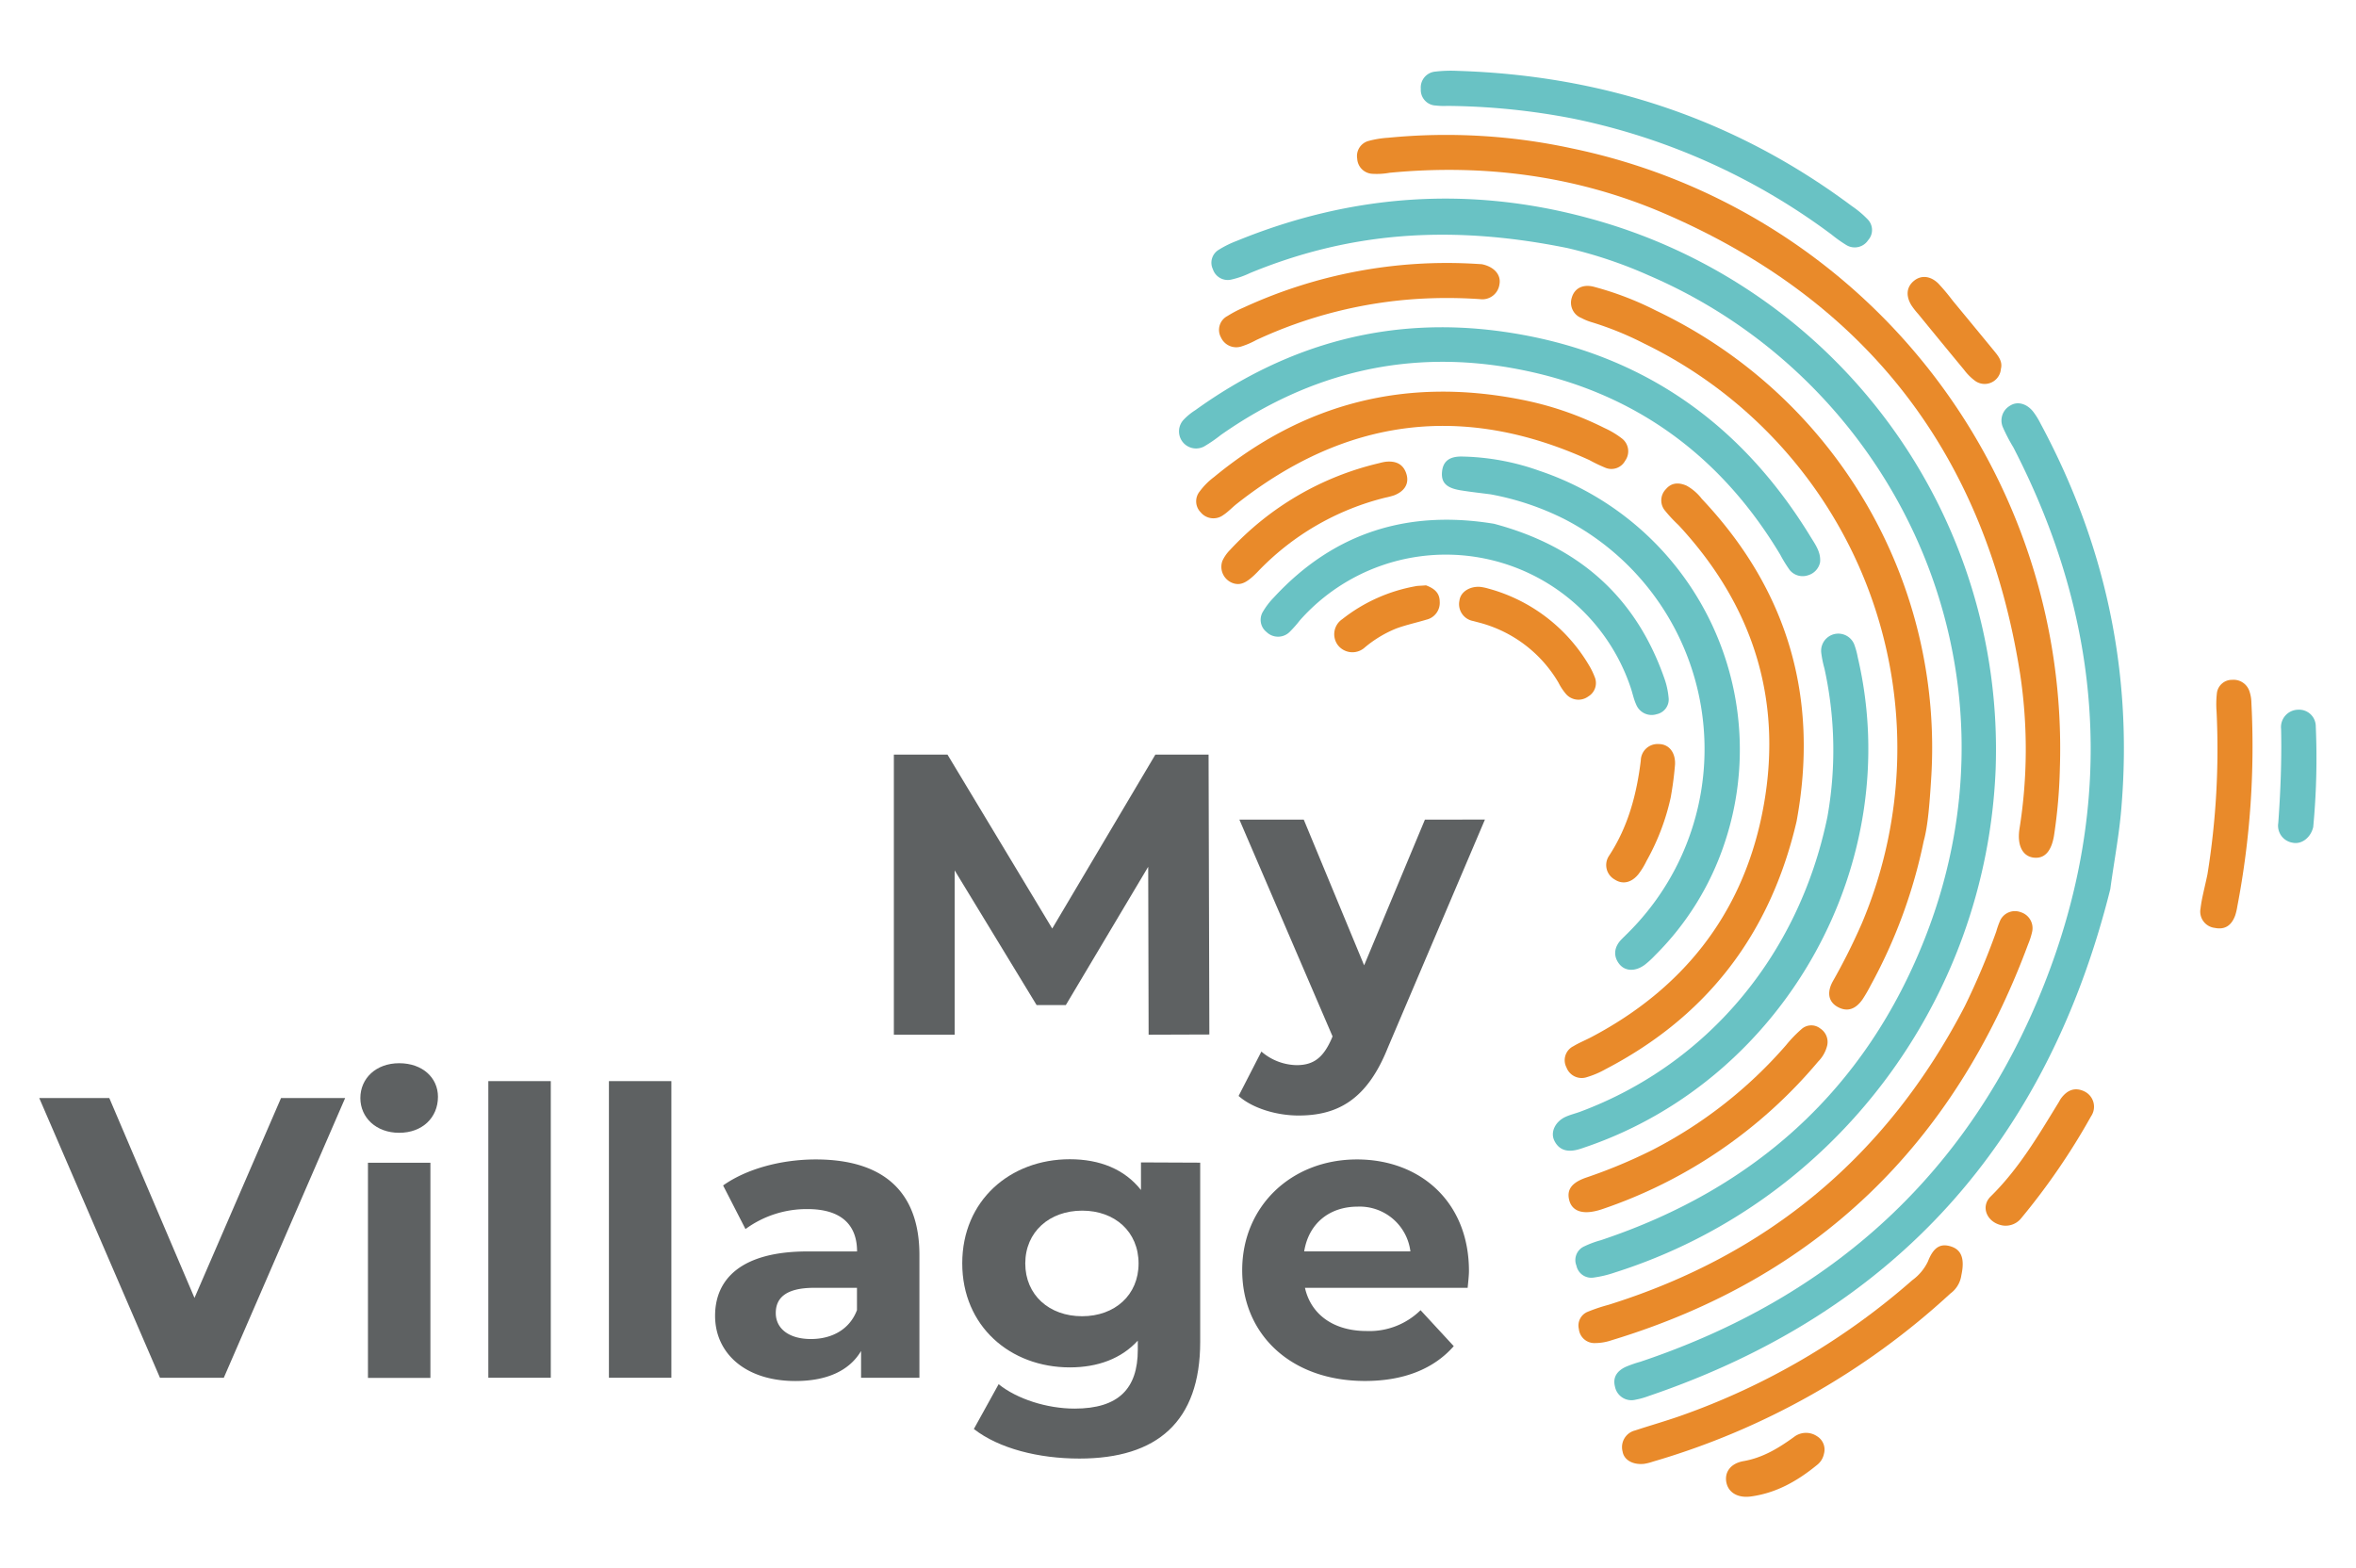 <svg id="Layer_1" data-name="Layer 1" xmlns="http://www.w3.org/2000/svg" viewBox="0 0 452.69 301.22">
    <defs>
        <style>.cls-1{fill:#69c2c4;}.cls-2{fill:#e98a2a;}.cls-3{fill:#5e6162;}</style>
    </defs>
    <title>My-Village-Full-logo</title>
    <path class="cls-1"
          d="M301.18,47.67c-23.06-4.68-42.32-2.89-61,4.8a16.9,16.9,0,0,1-3.66,1.27,3,3,0,0,1-3.47-2A2.9,2.9,0,0,1,234.17,48a19.85,19.85,0,0,1,3.49-1.72c22-9,44.64-10.6,67.54-4.37a105.73,105.73,0,0,1,78.25,105.91c-1.8,44.5-31,83.32-73.12,96.69a21.22,21.22,0,0,1-4.19,1,2.92,2.92,0,0,1-3.24-2.3,2.88,2.88,0,0,1,1.45-3.68,18.76,18.76,0,0,1,3.24-1.21c29.58-9.86,50.84-29,62.26-58,20.55-52.13-5.74-107-52.92-127.34A86.39,86.39,0,0,0,301.18,47.67Z"/>
    <path class="cls-1"
          d="M405.48,170.86c-12.09,48.33-41.16,81.26-88.72,97.41a14.76,14.76,0,0,1-2.5.7,3.22,3.22,0,0,1-3.94-2.46c-.5-1.88.43-3.07,2-3.83a22.94,22.94,0,0,1,2.86-1c37-12.4,63.39-36.48,77.67-72.72,13.77-35,11.28-69.57-6-103a33.25,33.25,0,0,1-2-3.83,3.28,3.28,0,0,1,1.36-4.17c1.42-.92,3.25-.42,4.5,1.21a14.73,14.73,0,0,1,1.36,2.21c12.28,22.85,17.64,47.15,15.6,73.08C407.29,159.94,406.23,165.3,405.48,170.86Z"/>
    <path class="cls-2"
          d="M302.06,28.52a117.74,117.74,0,0,1,93.73,119.14,100.14,100.14,0,0,1-1.13,12.94c-.52,3.09-1.88,4.45-3.92,4.2s-3.2-2.24-2.72-5.47a97.19,97.19,0,0,0,.14-29.78C381.59,87.68,359,58,320,41.11c-16.88-7.32-34.7-9.66-53-7.91a13.82,13.82,0,0,1-3.44.19,3.07,3.07,0,0,1-2.78-2.89,3,3,0,0,1,2.12-3.4,18.91,18.91,0,0,1,3.83-.63A114.14,114.14,0,0,1,302.06,28.52Z"/>
    <path class="cls-2"
          d="M369.63,161.62a99.38,99.38,0,0,1-10.2,27.74A28.44,28.44,0,0,1,357.9,192c-1.37,2-3,2.48-4.78,1.51s-2.13-2.75-1-4.86a118.47,118.47,0,0,0,5.62-11.21A86.47,86.47,0,0,0,315.88,66a61.33,61.33,0,0,0-10-4.07,10.22,10.22,0,0,1-2-.81A3.16,3.16,0,0,1,302,57.23c.49-1.75,2-2.64,4.11-2.16a60.48,60.48,0,0,1,12.12,4.63,93,93,0,0,1,52.82,90.11C370.77,154.26,370.44,158.75,369.63,161.62Z"/>
    <path class="cls-1"
          d="M349.71,108.08a3.3,3.3,0,0,1-2.29,2.46,3.22,3.22,0,0,1-3.54-1,25.73,25.73,0,0,1-1.81-2.94c-11.55-19.27-28.34-31.43-50.36-35.65-20.7-4-39.86.5-57.15,12.65a27.64,27.64,0,0,1-3.21,2.2,3.28,3.28,0,0,1-4-5.06,11.68,11.68,0,0,1,2.32-1.92C247.48,66,267.21,60.63,289,63.76c25.78,3.71,45.22,17.11,58.78,39.21C348.73,104.54,349.93,106.08,349.71,108.08Z"/>
    <path class="cls-2"
          d="M345.2,157.84c-5.05,21.65-17.2,37.46-36.69,47.61a17.31,17.31,0,0,1-3.58,1.53,3.12,3.12,0,0,1-3.94-1.85,3,3,0,0,1,1.35-4.1c1.1-.67,2.32-1.15,3.47-1.76,17.37-9.17,28.68-23.28,32.68-42.46,4.42-21.23-1.19-40-16-55.93A27.17,27.17,0,0,1,319.82,98a3.07,3.07,0,0,1,.27-4c1.11-1.31,2.5-1.3,3.94-.69A9.48,9.48,0,0,1,327,95.87C343.65,113.51,349.55,134.28,345.2,157.84Z"/>
    <path class="cls-1"
          d="M286.45,95c-1.86-.25-3.88-.46-5.87-.79-2.68-.45-3.67-1.48-3.51-3.48s1.32-3.06,3.9-3a46.63,46.63,0,0,1,14.85,2.75,56.52,56.52,0,0,1,35.51,71.64A54.62,54.62,0,0,1,318,183.59a17.63,17.63,0,0,1-1.91,1.76c-1.83,1.39-3.85,1.35-5-.16s-.94-3.22.44-4.65c.61-.62,1.24-1.22,1.84-1.84a49.74,49.74,0,0,0-12.88-79A52.82,52.82,0,0,0,286.45,95Z"/>
    <path class="cls-1"
          d="M351.12,157a73,73,0,0,0-.57-28.56,20.75,20.75,0,0,1-.61-3,3.3,3.3,0,0,1,6.34-1.61,14.86,14.86,0,0,1,.68,2.5c9.19,39.23-13.7,80.68-51.88,93.95-.68.23-1.36.49-2.05.66-1.89.47-3.5.08-4.39-1.78-.78-1.63.2-3.64,2.16-4.54.92-.42,1.91-.65,2.86-1C327.72,204.63,345.57,183.88,351.12,157Z"/>
    <path class="cls-2"
          d="M389.68,181.48c-14.26,38.41-40.61,64.1-80,76.06a10.16,10.16,0,0,1-3.39.55,3,3,0,0,1-2.92-2.7,2.85,2.85,0,0,1,1.59-3.27,33.31,33.31,0,0,1,4.09-1.38q46.2-14.44,68.48-57.4A138.93,138.93,0,0,0,383.57,179a16.89,16.89,0,0,1,.7-2,3.13,3.13,0,0,1,4-1.71,3.2,3.2,0,0,1,2.19,3.77A14.19,14.19,0,0,1,389.68,181.48Z"/>
    <path class="cls-1"
          d="M287.07,100.65c16.07,4.28,27.14,13.85,32.67,29.55a15,15,0,0,1,.86,3.78,2.89,2.89,0,0,1-2.27,3.26,3.2,3.2,0,0,1-3.95-1.86c-.47-1-.69-2.19-1.07-3.29a37.46,37.46,0,0,0-63.56-12.87,23,23,0,0,1-2,2.26,3.17,3.17,0,0,1-4.36,0,3,3,0,0,1-.73-3.93,14.15,14.15,0,0,1,2.1-2.74C256.3,102.3,270.53,97.93,287.07,100.65Z"/>
    <path class="cls-1"
          d="M302.06,22.75a131.68,131.68,0,0,0-24-2.4,12.85,12.85,0,0,1-2.15-.07A3,3,0,0,1,273,17.07a3.06,3.06,0,0,1,2.78-3.31,25.94,25.94,0,0,1,4.32-.14c27.93.87,53.29,9.23,75.75,26a18.86,18.86,0,0,1,3,2.52,2.92,2.92,0,0,1,.11,4,3.09,3.09,0,0,1-4.23.93,26.25,26.25,0,0,1-2.81-2A124.74,124.74,0,0,0,302.06,22.75Z"/>
    <path class="cls-2"
          d="M292.29,76.79a62.05,62.05,0,0,1,16,5.46,16.67,16.67,0,0,1,3.34,2,3.1,3.1,0,0,1,.63,4.29,3,3,0,0,1-3.76,1.36,30.47,30.47,0,0,1-3.11-1.49c-24.28-11.06-46.83-8.07-67.71,8.37-.91.71-1.7,1.59-2.66,2.21a3.17,3.17,0,0,1-4.32-.55,3,3,0,0,1-.19-4,13.42,13.42,0,0,1,2.73-2.75Q259.24,70.25,292.29,76.79Z"/>
    <path class="cls-2"
          d="M376.86,245.06a5.24,5.24,0,0,1-2.11,3.51,143.53,143.53,0,0,1-57.22,32.32,9,9,0,0,1-1.67.41c-2.11.21-3.82-.73-4.09-2.37a3.3,3.3,0,0,1,2.4-4.05c2.88-.95,5.8-1.78,8.66-2.78A135.84,135.84,0,0,0,367.44,246a9.5,9.5,0,0,0,3-3.6c1.1-2.81,2.46-3.51,4.45-2.87S377.55,241.9,376.86,245.06Z"/>
    <path class="cls-2"
          d="M351.06,201a6.59,6.59,0,0,1-1.72,3,93.19,93.19,0,0,1-41.62,28.4c-.28.09-.55.17-.83.24-2.9.76-4.84.05-5.37-2s.5-3.38,3.19-4.33A101,101,0,0,0,317.46,221a86.26,86.26,0,0,0,25.71-20.15,25.06,25.06,0,0,1,3-3.11,2.79,2.79,0,0,1,3.6-.09A3.08,3.08,0,0,1,351.06,201Z"/>
    <path class="cls-2"
          d="M284.71,50.77c2.31.45,3.76,2,3.4,3.87a3.32,3.32,0,0,1-3.77,2.84,92.74,92.74,0,0,0-11.67-.06,86.26,86.26,0,0,0-31.3,7.93,15.68,15.68,0,0,1-2.77,1.2,3.22,3.22,0,0,1-4-1.71,3,3,0,0,1,1.26-4.12,21.86,21.86,0,0,1,3.07-1.61,93.33,93.33,0,0,1,44.64-8.41Z"/>
    <path class="cls-2"
          d="M424.15,168a151,151,0,0,0,1.75-31.25,18.79,18.79,0,0,1,.05-3.44,2.91,2.91,0,0,1,2.93-2.67,3.21,3.21,0,0,1,3.35,2.24,7.09,7.09,0,0,1,.36,2.12,163.24,163.24,0,0,1-2.7,39.16,12.18,12.18,0,0,1-.39,1.69c-.71,2-2,2.85-3.92,2.46a3.16,3.16,0,0,1-2.76-3.75C423.05,172.58,423.61,170.62,424.15,168Z"/>
    <path class="cls-2"
          d="M237.21,112.15a3.33,3.33,0,0,1-2.33-4.38,7.38,7.38,0,0,1,1.47-2.1A56.71,56.71,0,0,1,265,89a9.44,9.44,0,0,1,1.26-.27c1.94-.2,3.42.43,4,2.44.5,1.76-.35,3.2-2.35,4a13.52,13.52,0,0,1-1.66.44,50.68,50.68,0,0,0-24.67,14.34C239.63,111.94,238.51,112.45,237.21,112.15Z"/>
    <path class="cls-2"
          d="M285.93,113.09a32.27,32.27,0,0,1,19.53,15,13.42,13.42,0,0,1,.93,1.95,3,3,0,0,1-1.21,3.79,3.17,3.17,0,0,1-4.32-.51,11,11,0,0,1-1.42-2.16,25,25,0,0,0-15.15-11.5l-1.26-.33a3.29,3.29,0,0,1-2.61-3.91c.2-1.66,1.94-2.77,3.93-2.65A9.37,9.37,0,0,1,285.93,113.09Z"/>
    <path class="cls-2"
          d="M384.8,235.49c-3-.51-4.33-3.59-2.31-5.57,5.4-5.3,9.17-11.73,13.07-18.09.15-.25.27-.51.44-.74,1.15-1.57,2.62-2.26,4.49-1.37a3.27,3.27,0,0,1,1.28,4.81,130,130,0,0,1-13.38,19.53A3.82,3.82,0,0,1,384.8,235.49Z"/>
    <path class="cls-2"
          d="M321,153.32a44.27,44.27,0,0,1-4.62,12.1A14.76,14.76,0,0,1,314.8,168c-1.35,1.66-3.06,2-4.56,1a3.18,3.18,0,0,1-1.08-4.54c3.67-5.59,5.31-11.79,6.11-18.31a3.22,3.22,0,0,1,3.44-3.17c1.89,0,3.22,1.51,3.14,3.89A64.18,64.18,0,0,1,321,153.32Z"/>
    <path class="cls-1"
          d="M444.47,158.93c-.47,2-2.2,3.4-4,3a3.31,3.31,0,0,1-2.71-3.82c.43-6,.67-12,.54-18a3.34,3.34,0,0,1,3.29-3.73,3.2,3.2,0,0,1,3.37,3.2A140.14,140.14,0,0,1,444.47,158.93Z"/>
    <path class="cls-2"
          d="M384.46,70.89a3.13,3.13,0,0,1-4.95,2.3,10.24,10.24,0,0,1-2.13-2.13q-4.42-5.34-8.81-10.72a14.52,14.52,0,0,1-1.33-1.71c-1.1-1.84-.89-3.52.52-4.67s3.19-.94,4.68.52a42.11,42.11,0,0,1,2.78,3.32q3.87,4.68,7.72,9.37C383.86,68.29,384.85,69.39,384.46,70.89Z"/>
    <path class="cls-2"
          d="M274,112.48c1.49.56,2.61,1.38,2.63,3.08a3.32,3.32,0,0,1-2.57,3.52c-1.92.58-3.89,1-5.77,1.69a22.38,22.38,0,0,0-6.22,3.79,3.54,3.54,0,0,1-5-.58,3.49,3.49,0,0,1,.84-5,31.74,31.74,0,0,1,14.42-6.39C272.9,112.55,273.47,112.53,274,112.48Z"/>
    <path class="cls-2"
          d="M350.46,279.37a3.62,3.62,0,0,1-1.34,2.15c-3.75,3.07-7.84,5.4-12.73,6.05-2.47.32-4.26-.73-4.67-2.66s.72-3.69,3.3-4.14c3.69-.64,6.73-2.5,9.66-4.62a3.77,3.77,0,0,1,4.45-.16A3,3,0,0,1,350.46,279.37Z"/>
    <path class="cls-3"
          d="M220.7,198.83l-.08-32.27-15.83,26.58h-5.61l-15.75-25.89v31.58H171.75V145h10.3l20.13,33.43L222,145h10.22l.15,53.79Z"/>
    <path class="cls-3"
          d="M285.32,157.49l-18.67,43.87c-4,10-9.68,13-17.14,13-4.22,0-8.83-1.38-11.52-3.76l4.38-8.53a10.64,10.64,0,0,0,6.76,2.61c3.3,0,5.15-1.46,6.76-5.15l.15-.38-17.9-41.65h12.37l11.6,28,11.68-28Z"/>
    <path class="cls-3" d="M66.32,211,43,264.76H30.74L7.54,211H21l16.37,38.41L54,211Z"/>
    <path class="cls-3"
          d="M69.24,211c0-3.77,3-6.69,7.46-6.69s7.45,2.77,7.45,6.45c0,4-3,6.92-7.45,6.92S69.24,214.74,69.24,211Zm1.46,12.44h12v41.34h-12Z"/>
    <path class="cls-3" d="M93.83,207.75h12v57h-12Z"/>
    <path class="cls-3" d="M117,207.75h12v57H117Z"/>
    <path class="cls-3"
          d="M176.66,241.17v23.59H165.45v-5.15c-2.23,3.77-6.54,5.77-12.61,5.77-9.68,0-15.44-5.38-15.44-12.53s5.15-12.37,17.75-12.37h9.53c0-5.15-3.08-8.14-9.53-8.14a19.9,19.9,0,0,0-11.91,3.84l-4.3-8.38c4.53-3.22,11.22-5,17.82-5C169.36,222.81,176.66,228.65,176.66,241.17Zm-12,10.53v-4.23h-8.22c-5.61,0-7.38,2.08-7.38,4.84,0,3,2.53,5,6.76,5C159.84,257.31,163.29,255.47,164.68,251.7Z"/>
    <path class="cls-3"
          d="M230.61,223.42v34.43c0,15.36-8.3,22.43-23.21,22.43-7.84,0-15.44-1.92-20.28-5.68l4.76-8.61c3.53,2.85,9.3,4.69,14.6,4.69,8.45,0,12.14-3.84,12.14-11.3v-1.76c-3.15,3.45-7.68,5.14-13.06,5.14-11.45,0-20.67-7.91-20.67-20s9.22-20,20.67-20c5.76,0,10.52,1.92,13.67,5.91v-5.3Zm-11.84,19.37c0-6.07-4.53-10.15-10.83-10.15S197,236.72,197,242.79s4.61,10.14,10.91,10.14S218.77,248.86,218.77,242.79Z"/>
    <path class="cls-3"
          d="M282,247.47H250.74c1.15,5.15,5.53,8.3,11.83,8.3a14,14,0,0,0,10.38-4l6.38,6.91c-3.85,4.38-9.61,6.69-17.06,6.69-14.29,0-23.59-9-23.59-21.29s9.45-21.28,22.05-21.28c12.14,0,21.52,8.14,21.52,21.44C282.25,245.17,282.09,246.47,282,247.47Zm-31.42-7H271a9.82,9.82,0,0,0-10.14-8.6C255.35,231.88,251.43,235.18,250.59,240.48Z"/>
</svg>
